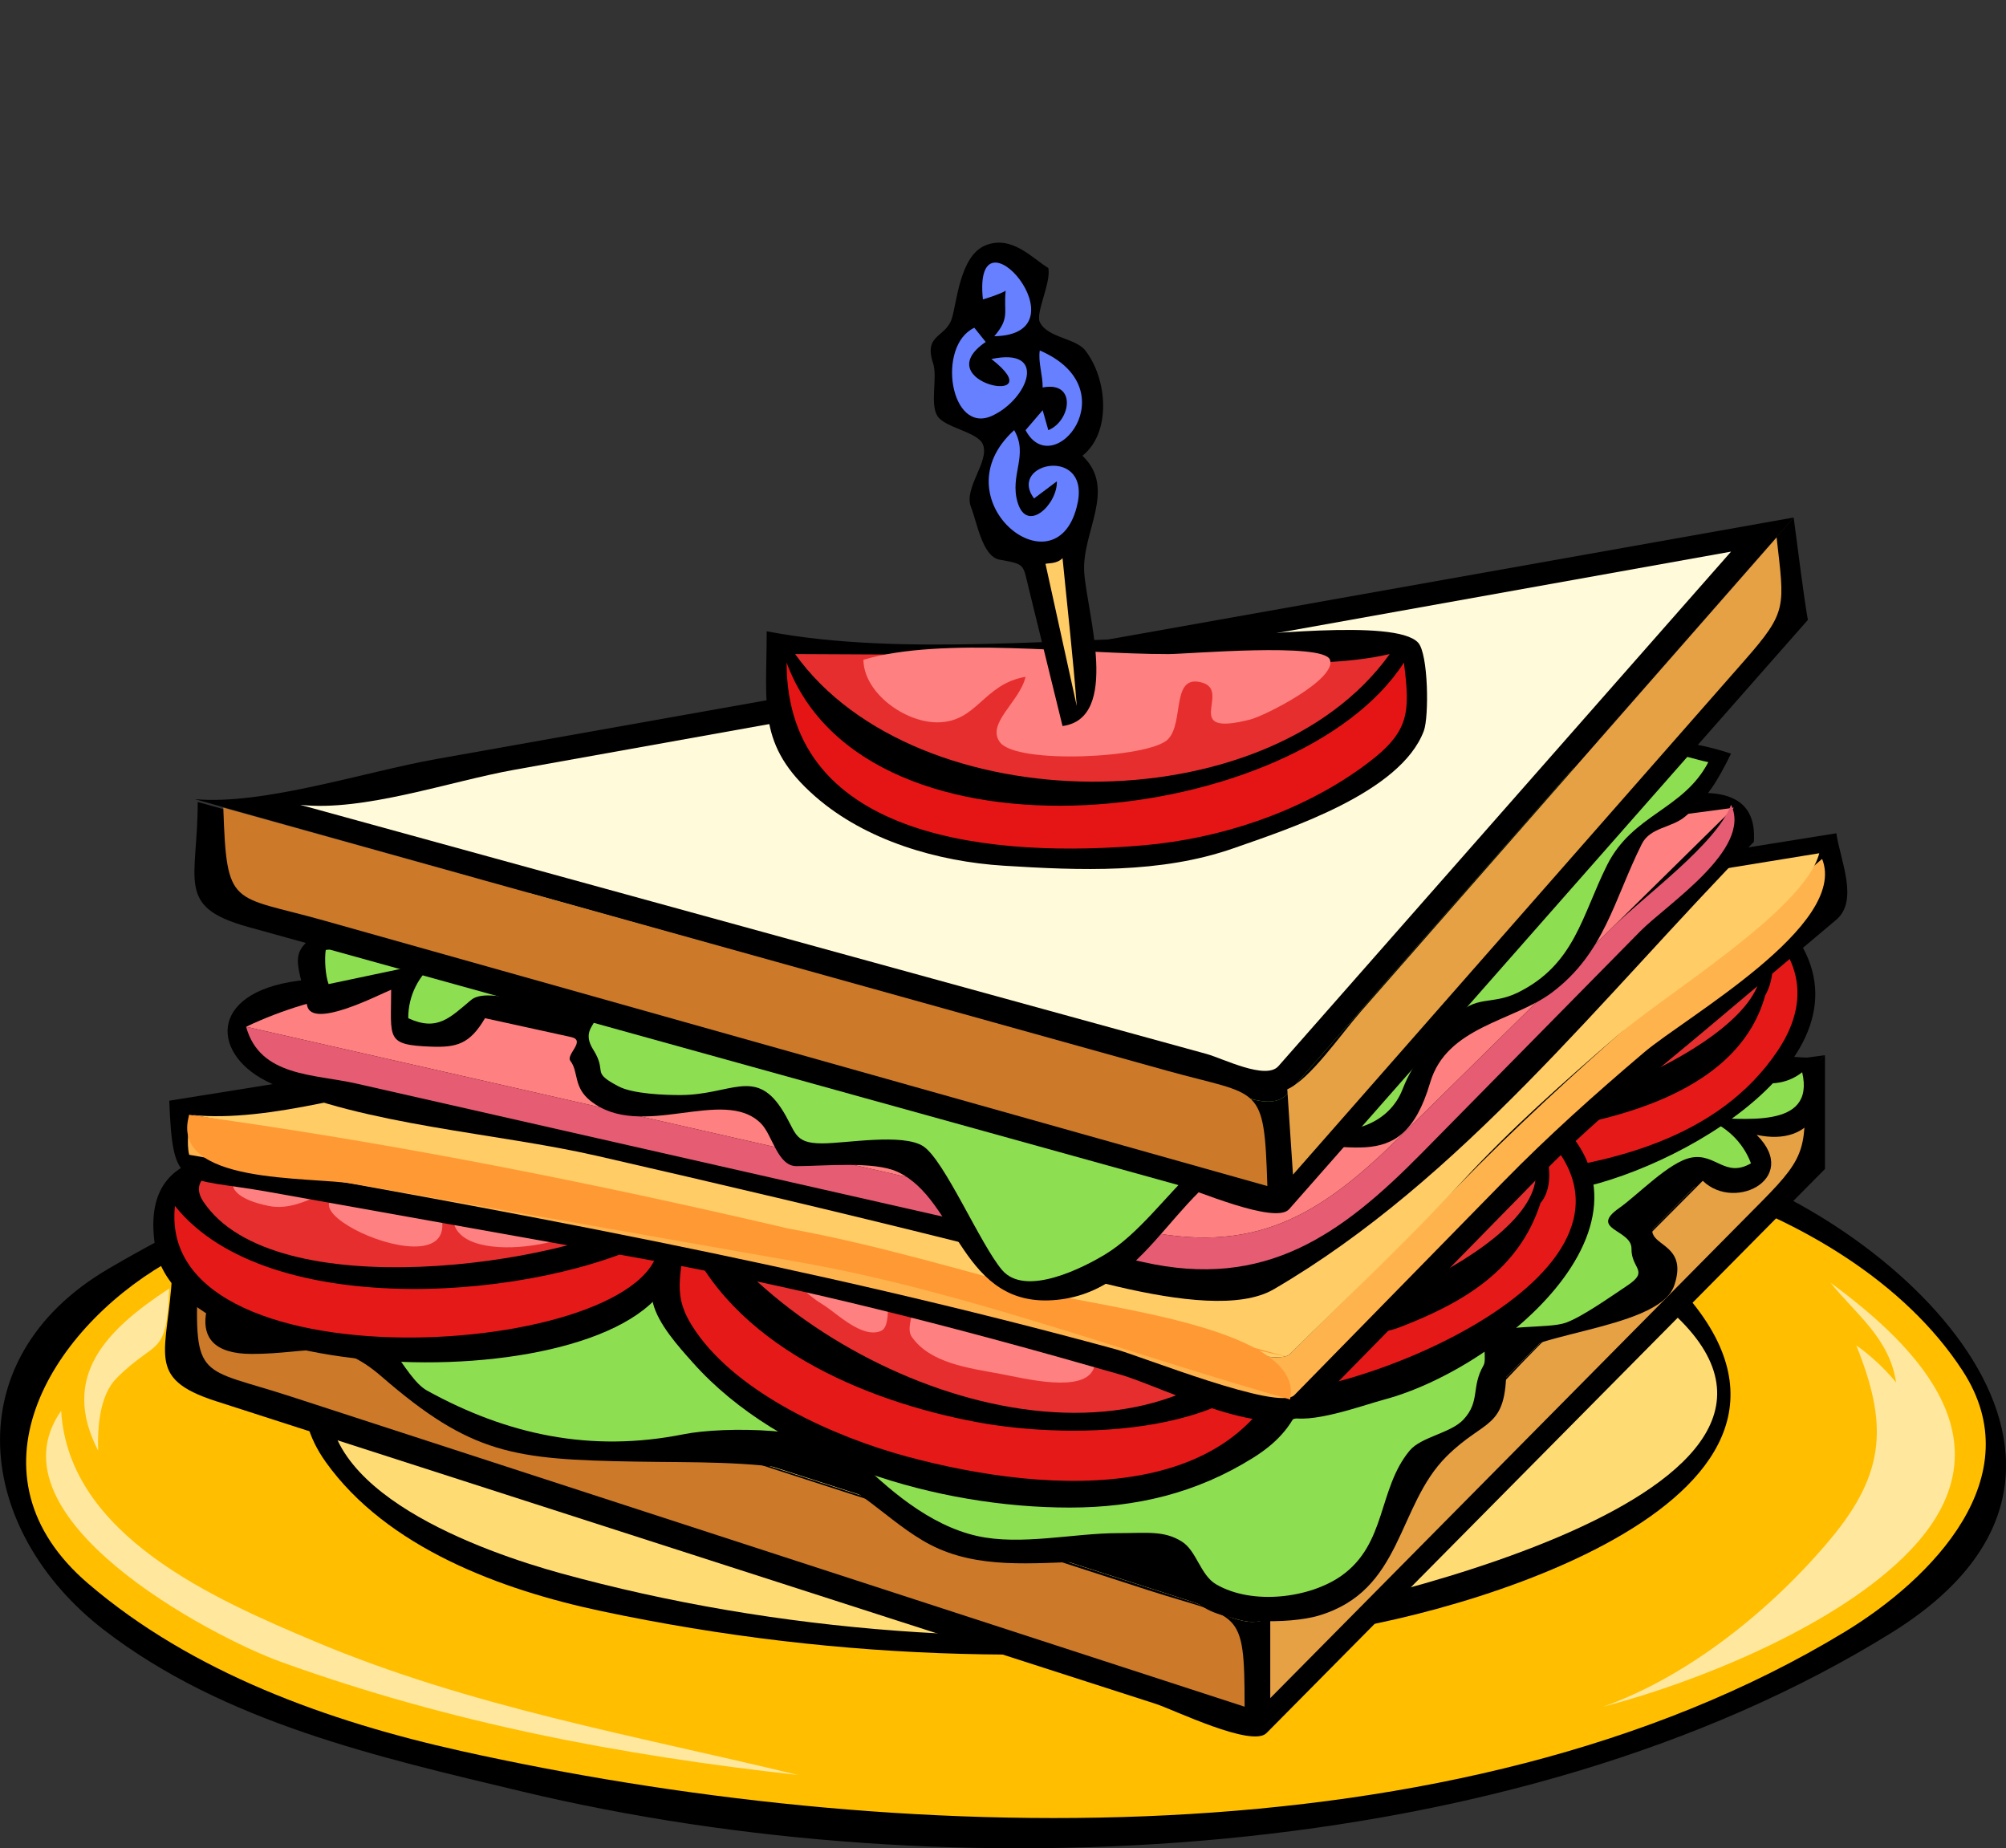<?xml version="1.0" encoding="UTF-8"?>
<svg viewBox="0 0 405.1 373.24" xmlns="http://www.w3.org/2000/svg">
 <rect x="0" y="0" width="405.1" height="373.24" fill="#333333" stroke="none"/>
 <path d="m201.94 214.23c48.798 1.663 96.207 6.063 142.95 20.892 39.663 12.584 90.662 61.324 37.097 94.581-76.46 47.47-190.28 52.691-276.44 32.095-29.087-6.954-60.334-13.974-84.571-32.668-25.827-19.921-30.347-54.6 0.923-72.926 27.14-15.905 55.476-26.627 86.396-32.778 30.477-6.064 64.656-2.623 93.647-9.196"/>
 <path d="m203.66 218.26c47.8 1.7 93.731 6.744 139.38 21.568 20.345 6.606 41.558 18.913 53.315 37.004 13.944 21.457-6.199 42.004-23.811 52.698-78.25 47.517-193.24 43.214-279.39 24.069-26.848-5.966-54.329-15.797-75.386-33.849-25.349-21.733-8-50.771 15.495-64.549 51.15-29.991 112.44-34.879 170.39-36.941" fill="#ffbf00"/>
 <path d="m204.81 225.72c40.011 0.935 99.173 1.231 130.61 30.558 46.481 43.364-34.467 68.754-68.068 73.421-49.411 6.862-97.056 5.996-145.94-4.364-20.189-4.279-43.267-12.788-55.627-30.098-14.422-20.195 9.37-40.551 26.704-48.175 36.168-15.91 75.315-18.963 112.32-21.342"/>
 <path d="m205.95 230.32c43.676 1.088 96.188 3.896 130.79 33.875 43.481 37.673-67.273 61.553-86.551 63.79-45.05 5.229-93.32 1.751-137-10.299-15.296-4.22-50.663-16.5-46.387-37.896 4.637-23.2 33.414-32.207 53.261-38.367 27.412-8.507 59.351-10.193 85.894-11.103" fill="#ffdc73"/>
 <path d="m33.605 256.74c69.029 22.233 138.06 44.467 207.09 66.7 4.306 1.387 12.244 6.409 15.813 2.806 11.79-11.909 23.58-23.817 35.369-35.727 25.557-25.813 51.112-51.626 76.668-77.438-111.52 14.561-223.07 32.223-334.94 43.659"/>
 <path d="m368.54 236.06c-26.522 26.79-53.046 53.579-79.568 80.369-11.069 11.181-22.139 22.361-33.208 33.542-2.955 2.984-18.826-4.76-22.372-5.902-44.915-14.466-89.83-28.933-134.74-43.399-18.356-5.912-36.712-11.824-55.069-17.736-14.511-4.674-9.639-9.742-8.824-25.621l206.01 66.165c4.301 1.381 12.179 6.364 15.739 2.769 11.79-11.909 23.58-23.817 35.369-35.727 25.557-25.813 51.112-51.626 76.668-77.438v22.978"/>
 <path d="m54.863 258.47c61.865 19.488 123.73 38.976 185.6 58.464 4.647 1.463 11.385 5.991 15.116 2.176 10.757-10.998 21.513-21.996 32.27-32.994l68.058-69.589c-100.24 13.992-200.47 30.699-301.04 41.943" fill="#fffad9"/>
 <path d="m39.928 258.47c-0.687 20.487 0.336 17.531 18.825 23.544 23.933 7.783 47.865 15.565 71.797 23.349l120.79 39.281c0-20.389-0.931-17.535-19.35-23.491-25.268-8.172-50.535-16.343-75.802-24.514-26.393-8.535-52.786-17.069-79.178-25.604-11.533-3.73-27.129-6.564-37.084-12.565" fill="#cc7a29"/>
 <path d="m256.52 325.68v17.235c21.103-21.327 42.205-42.654 63.307-63.981l36.111-36.495c9.242-9.341 8.586-10.716 8.586-24.763l-54.002 54.288c-16.652 16.74-35.761 41.319-54.002 53.716" fill="#e6a145"/>
 <path d="m343.26 237.79c-20.717 16.777-0.803 9.147-5.172 21.83-3.255 9.448-33.893 9.469-33.893 16.373 0 12.857-4.238 10.311-12.064 18.097-10.096 10.044-8.775 27.104-25.855 32.169-5.672 1.683-19.827 2.003-24.699-2.869-9.29-9.29-7.917-8.406-22.405-8.043-10.726 0.269-21.694 1.559-31.263-3.392-8.69-4.496-15.384-13.287-24.675-14.835-12.739-2.123-22.583-1.761-34.96-1.971-24.521-0.418-33.088-1.455-51.2-17.162-9.51-8.248-14.104-4.577-26.231-4.577-15.571 0-8.133-13.966-3.254-20.063 3.926-4.905 22.714-4.146 28.481-4.93 25.044-3.397 50.089-6.795 75.133-10.192 53.555-7.265 107.11-14.53 160.66-21.796 11.011-1.493 22.021-2.986 33.03-4.48 1.919-0.261 22.766 2.535 22.366 1.335 2.992 8.979-0.968 18.369-12.512 15.889 9.113 9.031-5.309 16.023-11.489 8.617"/>
 <path d="m343.83 225.72c4.51 1.435 8.108 4.765 9.768 9.195-5.215 3.019-7.137-2.09-12.062-1.15-4.452 0.849-10.814 7.568-14.542 10.177-6.243 4.369 2.533 4.322 2.474 8.208-0.063 4.119 3.714 4.427-0.86 7.468-3.441 2.288-9.006 6.24-12.352 7.473-3.593 1.324-13.645 0.164-16.085 2.872-0.909 1.009 0.091 4.596-0.572 5.745-2.557 4.434-0.629 7.202-4.022 10.912-2.575 2.815-8.572 3.495-10.918 6.323-6.415 7.735-4.613 18.797-13.784 25.274-6.367 4.497-17.951 5.99-25.28 1.722-3.181-1.853-3.942-6.745-6.895-8.617-3.628-2.301-7.075-1.723-12.926-1.723-8.948 0-19.599 2.55-28.439 0.578-9.696-2.163-18.156-9.538-24.956-16.338-5.725-5.725-26.32-5.813-34.276-4.218-18.869 3.783-35.76 0.075-51.872-8.814-4.794-2.646-8.772-14.85-15.369-14.167-8.432 0.872-19.531 4.872-25.19-3.578 15.753-10.5 30.17-10.462 49.065-12.988 37.105-4.963 74.21-9.925 111.32-14.887 35.174-4.704 70.349-9.408 105.52-14.112 9.93-1.328 19.859-2.656 29.79-3.983 7.966-1.065 15.832 4.725 22.574-0.562 2.728 11.738-12.167 9.19-20.108 9.19" fill="#8ede51"/>
 <path d="m136.44 252.73c0.312 29.706-100.29 30.354-105.13-1.156-3.875-25.248 25.602-18.162 39.961-15.799 9.989 1.644 69.362 5.42 65.17 16.955"/>
 <path d="m35.333 243.53c-4.152 38.413 100.46 30.308 97.665 6.322-23.688 12.643-78.84 17.282-97.665-6.322" fill="#e61919"/>
 <path d="m131.27 245.25c-17.867 10.36-76.005 18.665-90.194-2.583-5.358-8.024 14.714-9.445 18.064-8.911 24.044 3.831 48.087 7.663 72.13 11.494" fill="#e62e2e"/>
 <path d="m57.163 233.76c-10.148 0.622-15.355 7.243-2.873 9.768 7.82 1.581 14.608-7 21.258-4.022v1.149c-29.261-0.472 21.962 23.486 12.634 2.295 1.341-0.19 2.682-0.382 4.022-0.572-5.993 14.724 26.786 9.42 27.575 3.444 0.82-6.207-55.881-11.051-62.616-12.062" fill="#ff8080"/>
 <path d="m265.7 267.09c-1.952 12.492-1.48 20.315-12.637 27.288-11.453 7.159-23.655 10.054-37.059 10.054-26.306 0-58.289-9.256-76.122-29.303-2.868-3.224-6.998-7.772-8.04-12.067-0.498-2.051 1.833-17.312 2.488-17.203 12.681 2.095 25.361 4.19 38.042 6.286 21.163 3.497 42.326 6.995 63.489 10.492 8.24 1.362 23.909 5.413 29.839 4.453"/>
 <path d="m261.68 269.38c-8.004 35.224-49.599 32.597-78.707 24.702-14.354-3.893-33.753-12.521-42.509-25.28-5.175-7.54-2.603-10.642-2.3-20.107 9.36 22.896 36.402 34.258 59.172 38.498 19.208 3.577 55.442 3.243 64.344-17.813" fill="#e61919"/>
 <path d="m258.24 266.51c-29.488 37.348-92.41 12.679-115.48-18.957 37.864 0.748 78.821 21.034 115.48 18.957" fill="#e62e2e"/>
 <path d="m164.6 251.57c-14.056-6.416-6.451 7.039 1.436 11.781 2.833 1.704 7.91 6.949 11.776 5.454 3.09-1.194-0.408-10.553 4.595-9.189 5.069 1.382-0.198 7.593 1.722 10.345 3.706 5.312 11.466 6.285 17.813 7.462 4.938 0.916 17.007 4.047 18.957-1.145 0.648-1.727-4.642-9.238-5.173-11.49 7.382 1.513 8.488 11.49 14.938 11.49 4.918 0 17.811-1.892 17.811-8.906 0-9.317-74.248-15.094-83.875-15.802" fill="#ff8080"/>
 <path d="m354.75 180.92c31.292 24.671-6.523 50.766-31.812 57.998-9.493 2.715-29.74 2.622-15.773-10.878 13.199-12.758 41.051-31.294 47.585-47.12"/>
 <path d="m356.47 201.02c-5.775 20.868-33.916 26.291-52.277 28.147-0.431 1.985-0.149 6.142 0.572 8.039 20.147-2.012 42.342-7.214 54.261-25.084 7.698-11.541 3.446-21.379-6.578-28.337 5.385 3.794 7.048 11.913 4.022 17.235" fill="#e61919"/>
 <path d="m349.58 186.66c22.967 15.075-25.687 36.274-37.342 36.765 11.916-11.553 28.477-24.831 37.342-36.765" fill="#e62e2e"/>
 <path d="m309.36 222.27c32.578 21.42-5.462 53.849-29.809 60.347-4.485 1.196-15.073 5.163-19.596 3.42-4.692-1.809-7.855-7.721-2.604-12.86l52.009-50.907"/>
 <path d="m311.09 242.95c-4.392 13.652-15.801 20.22-28.516 25.107-9.064 3.484-30.396-0.177-27.212 13.391 24.627-0.651 89.135-29.159 51.127-56.877 5.483 3.26 8.518 13.799 4.601 18.379" fill="#e61919"/>
 <path d="m303.62 228.02c24.514 15.211-27.059 38.468-39.638 38.492 12.613-12.072 30.284-25.849 39.638-38.492" fill="#e62e2e"/>
 <path d="m34.184 222.27c0.706 18.416 2.418 15.265 20.041 18.415 24.617 4.4 49.233 8.802 73.85 13.202 33.674 6.021 65.067 14.174 98.013 23.646 8.976 2.58 31.424 14.487 38.745 7.019 15.671-15.986 31.341-31.972 47.011-47.958 10.579-10.791 22.445-20.097 34.004-29.83 8.315-7.002 16.63-14.003 24.944-21.005 4.625-3.895 0.867-11.943 0.045-17.493-112.22 18.001-224.44 36.002-336.65 54.004"/>
 <path d="m38.206 233.19c63.466 11.167 125.16 22.372 187.12 39.284 5.233 1.428 32.854 12.521 36.061 9.248 14.063-14.357 28.125-28.715 42.188-43.073 9.148-9.34 18.459-17.658 28.441-26.138 8.378-7.116 41.303-25.667 35.949-39.071-24.986 21.567-50.486 42.452-73.535 66.067-11.161 11.435-22.577 22.638-33.895 33.897-3.744 3.726-36.59-8.99-42.348-10.56-58.717-16.001-119.58-29.439-179.98-37.7-8e-6 2.414-0.604 5.723-8e-6 8.046" fill="#ffb34d"/>
 <path d="m367.39 172.3c-54.674 8.904-109.35 17.807-164.02 26.711-37.588 6.121-75.176 12.242-112.76 18.363-15.672 2.553-36.313 9.411-51.829 7.775 61.377 10.197 122.59 22.216 182.54 38.555 5.532 1.507 35.635 13.266 39.213 9.705 11.659-11.6 23.808-22.974 34.972-35.064 9.679-10.481 20.281-19.863 31.07-29.176 9.797-8.456 37.814-25.385 40.816-36.869" fill="#fc6"/>
 <path d="m38.778 225.15c40.397 6.711 80.361 15.65 120.64 22.979 17.952 3.266 35.134 8.545 52.799 13.149 11.093 2.893 51.415 7.183 48.31 21.32-32.744-9.246-65.793-21.862-99.207-27.742-29.9-5.261-59.801-10.521-89.701-15.782-8.947-1.574-37.532 0.305-33.417-13.925 74.964 10.253 148.93 28.902 221.75 48.832-73.727-16.276-147.45-32.554-221.18-48.831" fill="#f93"/>
 <path d="m354.18 170c1.19-17.45-24.585-6.809-35.685-5.373-32.343 4.186-64.686 8.372-97.028 12.558-53.739 6.955-107.48 13.91-161.22 20.865-18.519 2.396-17.626 15.34-5.386 20.782 18.978 8.438 45.391 9.919 65.706 14.578 24.396 5.594 48.747 11.305 73.029 17.374 13.871 3.468 50.261 17.37 63.626 9.57 38.021-22.185 66.297-59.012 96.955-90.354"/>
 <path d="m49.696 207.34c59.951 13.634 119.9 27.268 179.85 40.9 23.394 5.32 36.642-2.426 52.863-18.405 22.582-22.244 45.163-44.488 67.744-66.732-51.008 6.808-102.02 13.616-153.02 20.424-33.774 4.508-67.548 9.016-101.32 13.523-16.688 2.228-30.993 3.088-46.115 10.29" fill="#ff8080"/>
 <path d="m349.58 162.52c4.331 8.98-12.979 20.091-18.36 25.556-14.662 14.888-29.325 29.774-43.987 44.662-16.427 16.68-31.729 27.711-56.442 22.104-34.632-7.856-69.263-15.713-103.89-23.568-18.334-4.159-36.668-8.318-55.003-12.478-8.465-1.921-19.437-1.348-22.195-11.461 59.951 13.634 119.9 27.268 179.85 40.9 23.394 5.32 36.642-2.426 52.863-18.405l43.02-42.377c6.756-6.657 21.101-16.962 24.145-24.933" fill="#e65c73"/>
 <path d="m97.95 205.61c5.789 1.269 11.578 2.536 17.366 3.805 3.138 0.687-1.101 3.553-0.131 4.813 1.702 2.213 0.544 5.257 4.022 8.045 10.255 8.221 26.886-3.028 34.47 4.598 2.356 2.37 3.326 8.62 7.181 8.62 5.362 0 15.608-1.068 20.394 1.145 12.182 5.635 12.825 27.787 32.176 25.853 19.872-1.987 24.196-25.993 43.087-30.447 14.466-3.411 26.325 6.888 32.293-13.413 3.345-11.377 16.85-12.38 24.578-18.185 10.646-7.994 12.517-18.707 18.15-29.981 1.736-3.474 6.081-3.233 8.853-5.639 4.595-3.987 6.242-6.741 9.189-12.634-18.422-6.152-36.163-1.115-55.41 1.212-40.026 4.838-80.052 9.676-120.08 14.515-30.164 3.646-60.327 7.292-90.491 10.939-8.116 0.981-9.547 3.642-16.871 8.033-8.878 5.324-6.9 6.066-4.697 16.204 1.04 4.786 14.44-2.216 16.962-3.226 0 9.896-1.184 11.138 8.045 11.489 5.202 0.196 7.841-0.521 10.912-5.746"/>
 <path d="m336.37 152.19c2.785-0.041 5.87 1.169 8.617 1.717-5.063 9.672-15.28 10.46-20.449 20.792-5.106 10.21-6.525 20.08-18.043 25.746-5.315 2.615-8.511 0.347-12.74 5-4.467 4.913-8.141 8.409-10.523 14.533-2.711 6.969-10.641 9.615-18.099 7.756-20.112-5.016-28.555 17.438-41.939 25.566-4.185 2.541-16.081 8.756-20.831 3.165-4.402-5.182-11.668-22.259-15.934-25.001-4.144-2.664-15.566-0.572-20.394-0.572-6.03 0-5.165-2.418-8.334-7.181-5.298-7.961-10.258-2.667-20.104-2.581-3.292 0.029-9.771-0.232-12.64-1.728-5.828-3.038-2.161-2.706-5.173-7.468-4.03-6.372 7.691-5.947-8.814-8.57-3.575-0.567-12.825-3.936-15.815-1.444-4.26 3.55-6.813 6.436-12.713 3.692-0.025-4.553 2.117-8.739 5.745-11.49-7.276 1.533-14.553 3.067-21.83 4.601-0.65-1.707-0.855-5.085-0.572-6.896 6.306-0.352 9.351-7.495 15.367-8.233 7.11-0.873 14.221-1.746 21.332-2.619 30.093-3.694 60.185-7.389 90.278-11.083 47.037-5.775 98.807-10.33 143.61-17.702" fill="#8ede51"/>
 <path d="m39.351 161.38l204.6 57.453c4.483 1.259 12.538 6.011 15.979 2.093 10.52-11.972 21.039-23.944 31.559-35.917 23.578-26.835 47.157-53.67 70.735-80.506-53.812 9.575-107.62 19.15-161.43 28.725-37.542 6.68-75.084 13.36-112.63 20.041-14.55 2.587-34.984 9.355-48.807 8.111"/>
 <path d="m365.09 125.18c-24.315 27.62-48.63 55.24-72.945 82.859-10.605 12.047-21.211 24.095-31.816 36.142-2.787 3.166-19.083-3.963-22.683-4.962-45.23-12.55-90.461-25.101-135.69-37.65-17.294-4.799-34.589-9.598-51.884-14.396-14.697-4.078-10.143-9.288-10.143-25.222l203.7 56.819c4.514 1.259 12.826 6.104 16.297 2.154 10.52-11.972 21.039-23.944 31.559-35.917 23.578-26.835 47.157-53.67 70.735-80.506 0.842 6.24 2.104 16.543 2.871 20.679"/>
 <path d="m60.608 162.52c61.03 16.775 122.06 33.55 183.09 50.325 3.219 0.885 11.938 5.329 14.471 2.449 9.742-11.072 19.483-22.146 29.225-33.218 20.729-23.561 41.456-47.122 62.185-70.683-48.794 8.748-97.587 17.496-146.38 26.244-33.127 5.939-66.255 11.878-99.383 17.818-12.921 2.317-30.452 8.498-43.207 7.065" fill="#fffad9"/>
 <path d="m45.095 163.1c0.686 20.452 1.592 17.52 20.308 22.787 24.214 6.815 48.429 13.629 72.644 20.444l117.89 33.177c-0.672-20.899-1.255-17.998-20.303-23.307-24.215-6.748-48.43-13.497-72.646-20.245l-117.89-32.856" fill="#cc7a29"/>
 <path d="m259.96 219.97c0.384 5.745 0.767 11.489 1.15 17.234 18.992-21.627 37.985-43.254 56.978-64.88 11.405-12.987 22.811-25.974 34.217-38.961 8.772-9.99 8.033-10.763 6.47-24.842-16.374 18.671-32.747 37.342-49.121 56.013-11.62 13.251-23.24 26.501-34.861 39.752-4.08 4.652-10.188 13.606-14.833 15.684" fill="#e6a145"/>
 <path d="m154.83 127.48c0 15.102-1.978 23.033 9.768 33.326 10.227 8.961 24.771 13.177 38.113 14.012 15.309 0.958 31.634 1.645 46.384-3.519 11.152-3.905 33.774-11.213 38.441-23.711 1.057-2.83 0.926-15.521-1.15-17.807-4.56-5.019-34.486-1.15-41.915-1.15-28.342-9.92e-4 -62.173 4.114-89.641-1.151"/>
 <path d="m158.85 133.8c0 36.346 43.099 39.419 72.161 36.89 15.292-1.331 31.294-6.584 43.883-15.626 9.745-7 9.954-10.64 8.618-21.263-21.364 33.248-108.66 43.509-124.66-9.92e-4" fill="#e61515"/>
 <path d="m280.64 132.08c-24.871 34.741-95.775 33.976-120.07 0 20.743 0.099 41.486 0.198 62.229 0.296 17.774 0.085 41.295 3.519 57.837-0.296" fill="#e62e2e"/>
 <path d="m174.36 133.23c0.094 6.69 8.338 12.656 14.94 12.64 8.055-0.019 9.25-7.738 17.807-9.195-1.19 5.083-8.009 9.417-5.167 13.218 3.388 4.531 30.137 3.181 33.895-0.575 3.384-3.382 0.563-13.272 6.893-11.487 6.106 1.722-4.501 11.112 9.768 7.461 2.962-0.758 17.462-8.098 16.085-12.062-1.235-3.557-28.856-1.145-32.644-1.145-18.651 9.77e-4 -45.56-3.602-61.577 1.145" fill="#ff8080"/>
 <g fill="#ffe79e">
  <path d="m323.73 344.65c19.645-5.118 47.818-16.661 62.05-31.597 20.363-21.371 2.244-40.539-16.091-54.005 5.05 6.299 11.873 11.151 13.218 20.107-2.377-2.859-5.21-5.494-8.045-7.474 6.283 15.602 6.106 25.545-5.172 39.07-11.731 14.069-28.601 27.769-45.96 33.899"/>
  <path d="m161.14 358.43c-35.992-3.994-70.139-10.494-104.28-22.789-14.313-5.154-59.65-29.173-44.511-50.746 1.529 25.233 30.988 38.039 51.127 46.532 31.544 13.303 64.615 18.991 97.665 27.003"/>
  <path d="m34.184 260.19c-12.712 8.346-22.11 17.72-14.363 32.753-0.157-4.674 0.281-11.189 3.734-14.654 8.12-8.148 10.05-3.952 10.629-18.099"/>
 </g>
 <path d="m211.7 54.116c0.615 2.893-2.599 9.035-1.723 10.912 1.487 3.187 7.246 3.229 9.195 5.745 4.497 5.802 5.301 16.575-0.577 21.263 7.04 6.708-0.203 15.44 0.359 23.586 0.564 8.179 7.326 29.425-4.382 30.991-2.262-9.212-4.522-18.423-6.784-27.635-1.257-5.122-0.663-5.01-5.939-5.965-3.481-0.63-4.53-7.525-5.756-10.592-1.552-3.881 3.808-9.233 2.395-12.685-1.042-2.546-7.674-3.323-9.19-5.745-1.544-2.468 0.076-7.8-0.864-10.629-1.939-5.837 2.45-5.148 3.736-8.906 1.066-3.116 1.587-12.826 6.895-14.935 5.29-2.102 9.487 2.712 12.635 4.595"/>
 <path d="m211.13 113.86c2.105 9.575 4.212 19.15 6.317 28.725-0.762-9.965-1.896-19.919-2.872-29.869-1.17 1.186-2.832 0.962-3.445 1.144" fill="#fc6"/>
 <g fill="#6680ff">
  <path d="m198.49 60.438c-2.106-20.144 21.207 7.103 2.3 7.461 3.231-3.771 1.839-4.81 2.295-9.189-1.008 0.659-4.841 1.885-4.595 1.728"/>
  <path d="m196.76 66.183c-7.692 3.595-4.891 21.732 3.647 17.752 7.217-3.364 11.297-13.863-0.202-11.435 12.808 9.941-13.35 4.858-1.145-3.445-0.767-0.957-1.534-1.914-2.3-2.872"/>
  <path d="m209.98 70.772c18.048 7.781 2.689 26.721-2.872 16.09 1.15-1.341 2.3-2.682 3.45-4.022 0.382 1.341 0.763 2.682 1.145 4.022 4.543-1.83 5.82-9.959-1.145-8.617 0.034-2.481-0.951-5.169-0.578-7.473"/>
  <path d="m217.44 102.37c3.3-12.509-14.109-9.075-8.617-1.716 1.533-1.15 3.067-2.3 4.601-3.451 0.169 4.549-6.009 10.632-7.92 4.256-1.667-5.561 2.265-9.511-0.698-14.596-15.373 13.923 8.186 32.973 12.634 15.507"/>
 </g>
</svg>
